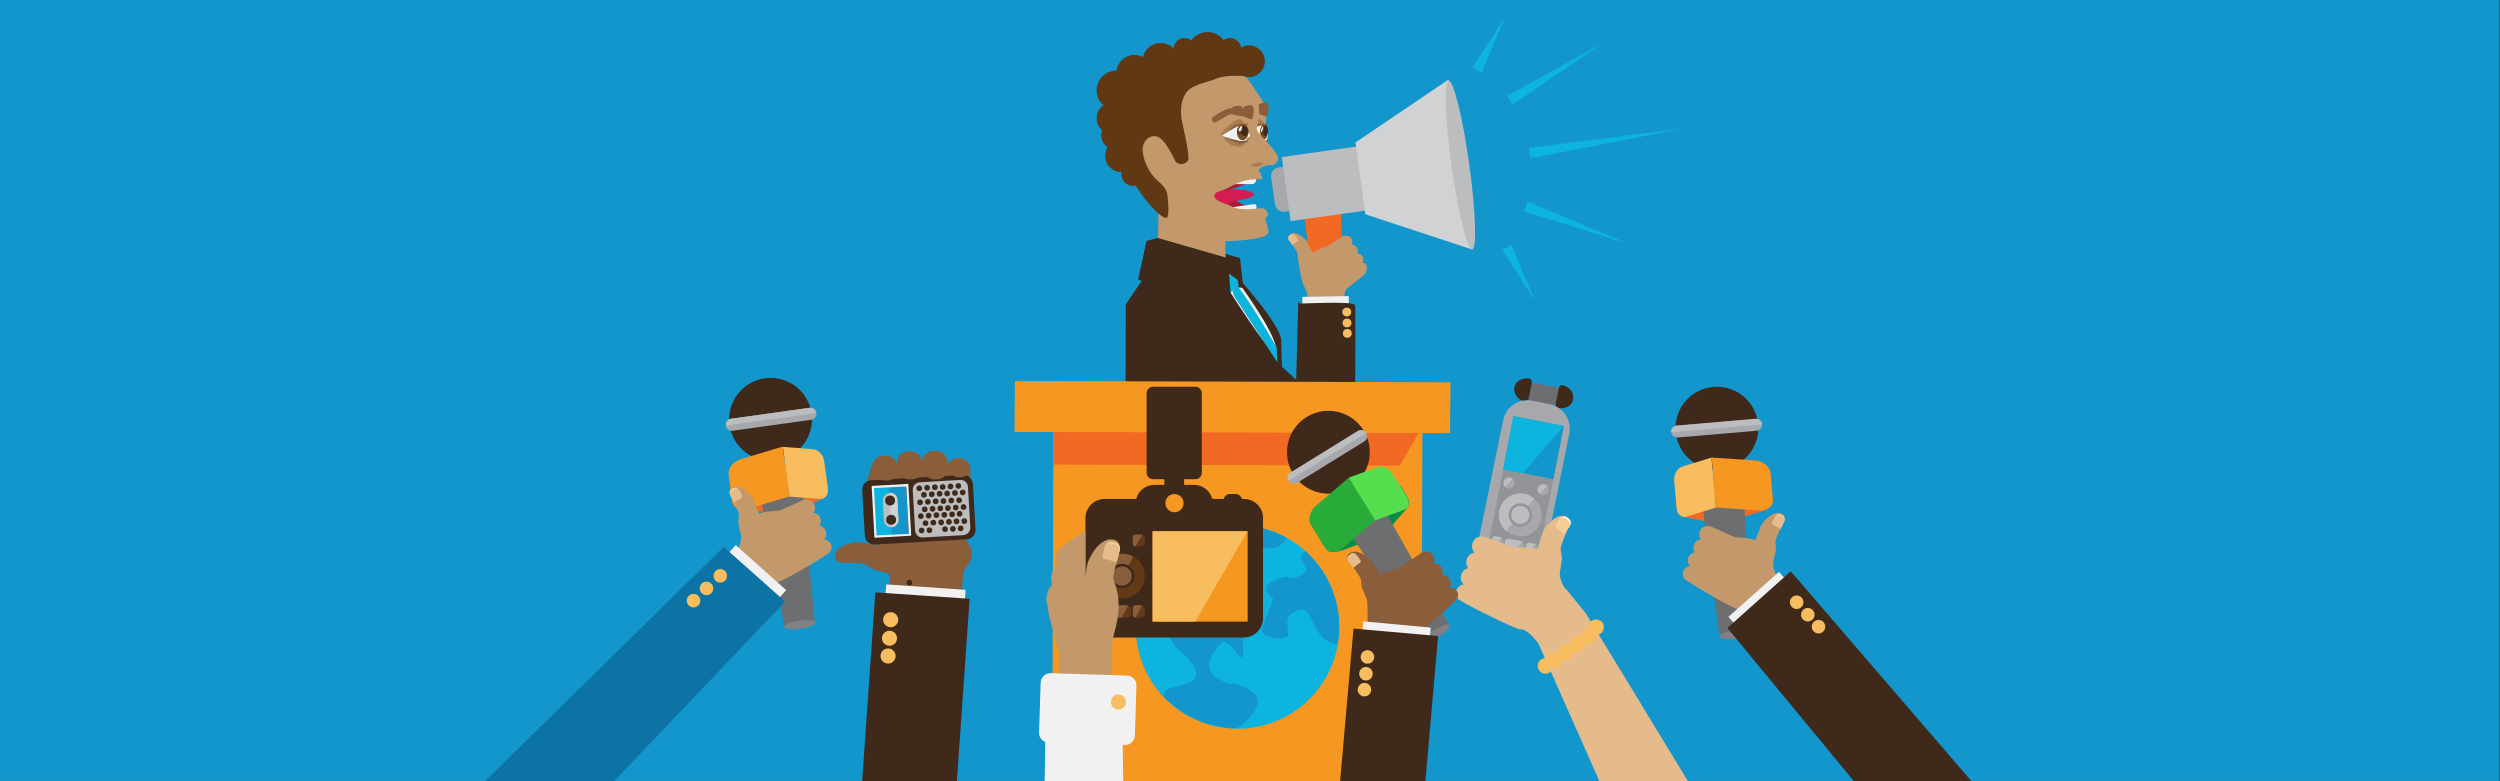 <svg id="Layer_1" xmlns="http://www.w3.org/2000/svg" viewBox="0 0 960 300"><rect x="0" y="0" width="960" height="300" fill="#333333" stroke="none"/><style>.st0{fill:#1396cc}.st1{fill:#c3996b}.st2{fill:#a41d39}.st3{fill:#3f291b;stroke:#3f291b;stroke-miterlimit:10}.st4{fill:#d41c53}.st5{fill:#f1f1f2}.st6{fill:#8a5d3b}.st7{fill:#a87c4f}.st8{fill:#754c28}.st9{fill:#623a17}.st10{fill:#3f291b}.st11{fill:#f16922}.st12{fill:#f7bd5e}.st13{fill:#f1cf95}.st14{fill:#e5bb8c}.st15{fill:#a6a8ab}.st16{fill:#0cb4de}.st17{fill:#bbbdbf}.st18{fill:#d0d2d3}.st19{fill:#603813}.st20{fill:#f69721}.st21{fill:#6d6e70}.st22{fill:#808184}.st23{fill:#929497}.st24{fill:#bbbdbf;stroke:#929497;stroke-miterlimit:10}.st25{fill:#fff}.st26{fill:#068c45}.st27{fill:#29ab3a}.st28{fill:#56de4e}.st29,.st30{fill:#8a5d3b;stroke:#3f291b;stroke-miterlimit:10}.st30{fill:#3f291b;stroke-width:1.002}.st31{fill:#0d73a5}</style><path class="st0" d="M-.2-.1h960v300H-.2V-.1z"/><path class="st1" d="M486 47.8c0 12.6-7 22.8-15.5 22.8s-15.3-10.3-15.3-22.9 7-22.8 15.5-22.8c6.3 0 11.4 10.2 14 13.6s1.3 6 1.3 9.3z"/><path class="st2" d="M465.8 75.4l9.5-3.6 8.5-3.2-18-4.9-4 9.1 4 2.6z"/><path class="st3" d="M494.3 197.6l-61.7-.2.2-80.4 7.9-11.6 33.1.1s17.8 19.5 17.7 25.5 2.8 66.6 2.8 66.6z"/><path class="st2" d="M468.1 72.8s1.9 1.3 6 4c2.7 1.7 5.8 2.8 8.9 3.4l-15 5.2-3.2-9.9 3.3-2.7z"/><path class="st4" d="M481.5 74.8c.1 1.4-7 2-9.1 3.2s-3.1 4.7-4.5 4.5c-2.8-.3-4.9-5.5-5-6.5-.1-1.4 4-2.9 9.1-3.2s9.4.6 9.5 2z"/><path class="st5" d="M468.9 106.6h5.3s15.9 21.2 15.9 27.8c0 6.6-21.2-27.8-21.2-27.8z"/><path class="st6" d="M475.6 46.5c.4-.4 3.8-3.8 5-4.2 1.4-.3 2.8-.6 4.3-.7.4-.1.8-.1 1.2 0 .3.5.4 1.1.1 1.6-.4.1-.8.2-1.2.2-.7.1-3.6-.2-4.5.3s-4.2 4.1-4.7 4c-.3-.2-.5-.6-.3-.9 0-.1.1-.2.1-.3z"/><path class="st7" d="M486.4 54.3c-.8 1.6-2.6 2.4-4.4 1.9-3.1-.7-3.7-2.8-5.5-4.1-.1-1.5 3-4.2 5.5-5.8s2.9.6 3.9 1.5.5 6.5.5 6.5z"/><path class="st5" d="M476.7 52.2s1.5-1.4 3.3-2.8c.8-.5 4.2-1.8 4.9-1.6 1 .6 1.7 1.5 2 2.6.1.9 0 1.8-.2 2.6-.4 1-.1 1.3-3.1 1.3s-6.9-2.1-6.9-2.1z"/><ellipse transform="matrix(.004 -1 1 .004 432.844 535.989)" class="st8" cx="485.6" cy="50.6" rx="2.9" ry="1.5"/><path class="st9" d="M487 50.7c-.2.8-1.1 1.3-1.9 1.1-.5-.1-.9-.6-1.1-1.1 0-1.6.7-2.9 1.5-2.9s1.5 1.3 1.5 2.9z"/><ellipse transform="matrix(.004 -1 1 .004 433.625 536.27)" class="st10" cx="486.1" cy="50.4" rx="1.9" ry=".8"/><path class="st5" d="M484.9 49.7c0 .4-.2.8-.6 1-.2-.4-.1-.8.1-1.2 0-.4.2-.8.6-1 .1.4.1.8-.1 1.2z"/><path class="st6" d="M476.7 52.1s5.1-3.3 6.8-3.8 2.4.1 3.1-.3.5-.5.5-.5-2.2.1-3.1 0-3.2 1.2-3.2 1.2l-4.1 3.4zm-.2 0c2.4.8 4.8 1.5 7.2 2 .9 0 1.8 0 2.7-.2.1 0 .7.6.2.7-.7.1-1.6.3-2 .5-.9.3-2.2-.3-3.2-.7s-4.9-2.3-4.9-2.3z"/><path class="st5" d="M473.9 66.8h6.8c.9 0 1.7.8 1.7 1.7v.5c0 .9-.8 1.7-1.7 1.7h-6.8c-.9 0-1.7-.8-1.7-1.7v-.5c0-.9.7-1.7 1.7-1.7z"/><path class="st6" d="M486 39.4c-1 0-2 .2-2.8.8-.1.3-.2.7-.2 1-.1-.6-.2-1.4-.6-1.5-.6-.2-2.9 0-3 .3-.3.3-.7.6-1.1.6-1.7-.1-6.3 3-6.8 3.4-.5.6-.4 1.5.2 2l.1.1c.7.5 5.1-3 6.3-3.2s3.1.7 4.4.7 4 1.8 4.2 1c.6-2.1.9-5.2-.7-5.2z"/><path class="st3" d="M476.9 110l-34.6-2.9 3.1-14.2 3.9-1 26.4 7.6 1.2 10.5z"/><path class="st5" d="M481.3 82.3l-9.7 1.4c-.4.1-.9-.2-1-.6v-.3l.1-1.8c.1-.6.5-1.1 1.1-1.2l9.7-1.4c.4-.1.9.2 1 .6v.3l-.1 1.8c0 .7-.5 1.1-1.1 1.2z"/><path class="st1" d="M485.1 64c.7-.3 1.4-.6 2.1-.6 1.2-.2 1.7.7 3.4-1.7s-7.1-9.7-7.9-11.7c-.5-1.4 1.1-3.4.8-8.1s-2.3-9.2-16-9.3H466l-.2-6.9s-30.7-5.3-33.8 10.1-2.2 24.5 6.9 37.7c1.8 2.6 3.8 5.1 6 7.3-.2 9.5-.8 21.3 1.4 21.4 3.4.2 24.6.1 24.6.1-.3-3.2-.5-6.5-.3-9.7 0 0 16.8-.2 16.5-3.6s-1.9-5.2-.7-5.7.1-3.4-1.8-3.4c-1.1 0-8.1 1.3-11.3-.5-1.4-.8-8-2.4-6.9-4.5s.7-.3 6.8-3.6 9.3-2.2 10.7-2.4.5-1.3.4-1.7c-.3-.9-1.1-1.8-1-2 .3-.5 1.2-.8 1.8-1.2z"/><ellipse transform="rotate(-11.246 482.751 63.303)" class="st7" cx="482.7" cy="63.2" rx="2.4" ry=".7"/><path class="st6" d="M480.2 40.4c-1 0-2 .2-2.8.8-.1.3-.2.7-.2 1-.1-.6-.2-1.4-.6-1.5-.6-.2-2.9 0-3 .3-.3.3-.7.6-1.1.6-1.7-.1-6.3 3-6.8 3.4-.5.6-.4 1.5.2 2l.1.1c.7.5 5.1-3 6.3-3.2s3.1.7 4.4.7 4 1.8 4.2 1c.6-2.1 1-5.2-.7-5.2z"/><path class="st7" d="M479.9 51.3c1.2 1.2-.4 2.2-1.2 3-1 1.2-1.2 2.6-4.4 1.9s-3.7-2.8-5.5-4.1c-.1-1.5 3-4.2 5.5-5.8s2.9.6 3.9 1.5 1.5 2.2 1.7 3.5z"/><path class="st5" d="M469.1 52.2s1.5-1.4 3.3-2.8c1.5-.7 3.1-1.2 4.7-1.4.7 0 2 1.4 2.2 2.4s.2.6.6 1c.3.5.2 1.1-.3 1.4-.2-.1-.5 0-.6.2-.4 1-.1 1.3-3.1 1.3s-6.8-2.1-6.8-2.1z"/><ellipse transform="rotate(-89.8 477.213 50.84)" class="st8" cx="477.2" cy="50.8" rx="3" ry="2.2"/><path class="st9" d="M479.4 50.6c0 1.6-2.2 1-2.2 1s-2.2.5-2.2-1 1-2.8 2.2-2.8 2.2 1.3 2.2 2.8z"/><ellipse transform="rotate(-89.8 478.005 50.338)" class="st10" cx="478" cy="50.3" rx="1.9" ry="1.2"/><path class="st5" d="M476.8 49.6c-.1.5-.4.8-.9.9-.3-.4-.3-.9 0-1.2.1-.5.4-.8.9-.9.2.3.2.8 0 1.2z"/><path class="st6" d="M469.1 52.1s5.1-3.3 6.8-3.8 2.4.1 3.1-.3.5-.5.5-.5-2.2.1-3.1 0-3.2 1.2-3.2 1.2l-4.1 3.4zm-.2 0c2.4.8 4.8 1.5 7.2 2 .9 0 1.8 0 2.7-.2.1 0 .7.6.2.7-.7.1-1.6.3-2 .5-.9.3-2.2-.3-3.2-.7s-4.9-2.3-4.9-2.3z"/><path class="st7" d="M500.5 94.8c1.3-3.7 4.9-2.5 8.2-2.4l7-1.8c1.3-.3 2.5.4 2.9 1.7.2.8 0 1.7-.7 2.3.5.1-7.1 2.7-12.4 2.9-3.9.2-6.1-1.8-5-2.7z"/><path class="st11" d="M513.4 109.9l-6 .8c-1.7.1-3.1-1.1-3.2-2.8l-3.4-24.6c-.3-1.6.7-3.2 2.3-3.5l6-.8c1.5-.2 5.8 2.4 5.8 2.4l.9 25c.2 1.5-.8 3.1-2.4 3.5z"/><path class="st1" d="M523.1 101c.7-1.1.5-2.5-.6-3.3-.4-.3-.8-.4-1.3-.4.5-1.2 0-2.6-1.2-3.1-.3-.1-.7-.2-1-.2.6-1.1.2-2.6-.9-3.2-.7-.4-1.7-.4-2.4 0l-6.1 3.8c-2 .5-3.8 1.4-5.6 2.5-.8-1.4-1.5-2.8-2.1-4.3-.9-1.4-4.2-4.3-6.4-2.9s1 3.7 2.6 7c.4.8.1 2.1.4 3.1.4 1.3.9 7.6 2.5 10.4 2.4 4.2.5 9.5.5 9.5h16s-2.8-7.1 0-9.3c2.2-1.7 4.5-3.6 6-4.8 1-.7 1.5-2 1.3-3.2-.1-1.6-.8-1.7-1.7-1.6z"/><path class="st5" d="M517.9 113.7l.4 27.5-17.8.3-.4-27.5 17.8-.3z"/><path class="st3" d="M499 117.1l-.8 29.8-32-29s-8.1-8.2-17 .9-1.4 16.6-1.4 16.6c8.3 10.3 17.2 20.2 26.6 29.5 12.1 11.9 38.2 17.2 41.3 9.3 1.9-4.6 3.2-9.5 3.7-14.4.7-8.8.6-32.6.5-42.3-.2-1.4-20.9-.4-20.9-.4z"/><ellipse transform="matrix(1 -.015 .015 1 -1.803 7.777)" class="st12" cx="517.2" cy="124" rx="1.7" ry="1.7"/><ellipse transform="matrix(1 -.015 .015 1 -1.74 7.775)" class="st12" cx="517.1" cy="119.8" rx="1.7" ry="1.7"/><ellipse transform="matrix(1 -.015 .015 1 -1.863 7.778)" class="st12" cx="517.3" cy="128" rx="1.7" ry="1.7"/><path class="st13" d="M498.4 92.3c-.3-.7-.8-1.4-1.3-2-.4-.3-.7-.7-1.9.2-.6.5-.7 1.3-.2 1.8 0 .1.1.1.2.2l1 1.5 2.2-1.7z"/><path class="st14" d="M498.5 92.5c-.2-.8-.6-1.5-1.2-2-.4-.2-.7-.7-1.9.2-.6.4-.7 1.2-.3 1.7l.2.2 1 1.5c.3-.3.7-.6 1-.9.5-.2.9-.4 1.2-.7z"/><path class="st15" d="M490.8 64.3l12.3-1.7c1.7-.2 3.3 1 3.6 2.7l1.5 10.7c.2 1.7-1 3.3-2.7 3.6l-12.3 1.7c-1.7.2-3.3-1-3.6-2.7l-1.5-10.7c-.2-1.7 1-3.3 2.7-3.6z"/><path class="st16" d="M475.7 109.8l-5 3.9-2.2-8.6 2.2-.9 4.6 3.3c-.1 0 .4 2.4.4 2.3z"/><path class="st16" d="M473 108.2c-.6.3-.1 2.5.8 5.4 3.8 5.9 16.7 25.5 16.7 25.5l-.3-5.7s-2.7-4.8-6-10.2c-4.5-7.2-10-15.7-11.2-15z"/><path class="st3" d="M472.2 114.6l-34.6-7.5 3.1-14.2 3.9-1 26.4 7.6 1.2 15.1z"/><path class="st17" d="M492.2 60.3l44.1-6.2 3.4 24.6-44.1 6.2-3.4-24.6z"/><path class="st18" d="M565.3 95.8l-41-13.5-3.8-27.6 35.8-24.2 9 65.3z"/><ellipse transform="rotate(-7.946 560.891 63.431)" class="st17" cx="560.8" cy="63.4" rx="3.4" ry="32.7"/><path class="st19" d="M479.6 17.4c-1.1 0-2.1.3-3 .8-.4-2.1-2.2-3.6-4.3-3.6-.9 0-1.8.3-2.5.8-1.4-2-3.7-3.1-6.1-3.1-2.5 0-4.8 1.2-6.2 3.2-.8-.6-1.7-.9-2.6-.9-2.2 0-4.1 1.7-4.3 3.9-1.3-1.3-3.1-2-4.9-2-3.2 0-6.1 2.2-6.8 5.4-1-.5-2.2-.8-3.3-.8-3.5 0-6.4 2.6-6.8 6h-.1c-4.2 0-7.6 3.4-7.6 7.6 0 2.2.9 4.3 2.6 5.7-2.8 1.9-3.4 5.7-1.5 8.5.3.4.6.8 1 1.1-.2.6-.3 1.3-.3 1.9 0 1.9.9 3.6 2.4 4.7-.6 1-.9 2.1-.9 3.3 0 3.4 2.8 6.2 6.2 6.2h.1c-.1.3-.1.5-.1.8 0 2.5 2 4.5 4.5 4.5.4 0 .7-.1 1-.1 5.2 8.2 10.1 12.3 11.6 12.4s.9-6.1.6-8.7-2.2-4.2-3.3-5.2c-3.4-2.9-5.6-7-6.2-11.4-.4-2.5 1.1-6.3 4.8-6.1s7 8.5 7.9 9.8 3.8 1.2 4.7-.5-2.2-14.1-2.5-16c-.1-1.1-1-6.8 2.3-10.6 2.4-2.7 8.5-3.6 11.1-4.8s7.6-1.2 10.3-1c.7.3 1.4.4 2.2.4 3.4 0 6.1-2.7 6.1-6.1 0-3.4-2.8-6.1-6.1-6.1z"/><path class="st16" d="M578.7 36.8l37-20.4-34.9 23.8-2.1-3.4zm7.8 40.6l39 16.3-40.3-12.5 1.3-3.8zm.6-20.6l59.4-7.5-58.8 11.5-.6-4zm-21.6-30.9L578.2 6 569 27.8l-3.5-1.9zM580.4 94l9.2 21.8-12.8-19.9 3.6-1.9z"/><path class="st20" d="M557 146.8l-167.3-.5-.1 19.6h14.9l-.5 148.4 141.7.4.5-148.4h10.6l.2-19.5z"/><path class="st11" d="M404.5 165.9l140.3.4-7.3 12.5-133-.4v-12.5z"/><ellipse transform="rotate(-89.82 475.23 240.717)" class="st16" cx="475.2" cy="240.7" rx="39.1" ry="39.1"/><path class="st0" d="M501.2 211.6c-.2.2-.5.4-.7.6-3.1 3.5 4 5.7 0 8.2s-5.3 1.2-5.3 1.2-2.8-.7-7.3 2.1 1.1 6.3 1.1 6.3l-4.2 10.7s-1.7 4.2 6.3 4.4-.5-6.1 5.5-9.9 6 2.4 9.8 7.8c1.7 2.5 4.3 4.1 7.2 4.4 2.4-13.2-2.3-26.8-12.4-35.8zm-25.9-10c-3.6 0-7.2.5-10.7 1.5 0 2.4 1.2 5.4 7.5 5.3 10.4-.2 12.1 2.6 16.9 2.1 2.1-.3 3.9-2 5.2-3.9-5.8-3.2-12.3-4.9-18.9-5zm4.7 63.5c-8.9-5-4.2 0-12.3-4.5s1-13.4 1-13.4 1.4-3.3 6.4 3.8.4-16 .4-16 6-4 3.1-8.6-4.9-7.2-8.5-6-5.8-6.4-8.1-8.5-4.9.2-7.8-3.6c-.1-.1-.2-.3-.3-.4-3.9 2.5-7.3 5.7-10.1 9.4-.7 1-1.4 2.1-2.1 3.1-.5.8-.9 1.5-1.3 2.3-3.4 7.7-.9 19 3.3 17.8 4.7-1.3 5.9 7 8.7 8.9s9.2 8.3 6.1 11.5-12 1.9-11.6 6.6c7.3 7.7 17.5 12.1 28.1 12.1 0 .2 13.8-9.5 5-14.5z"/><ellipse transform="rotate(-4.95 659.357 164.432) scale(1)" class="st10" cx="659.3" cy="164.4" rx="15.9" ry="15.9"/><path class="st11" d="M676.7 196.3c-3.1 1.2-17.2 4.8-17.2 4.8s-11.2-2.2-12.7-2.6c-1.5-.4-2.6-1.6-2.9-3.1l-.4-4.8c-.3-2.9 1.9-5.5 4.8-5.7l26.3-2.3c2.9-.3 5.5 1.9 5.7 4.8l.3 4.1c.3 2.5-.8 3.6-3.9 4.8z"/><path class="st21" d="M672.1 243.3l-11.8 1-6.8-52.2 16.2-1.4 2.4 52.6z"/><path class="st15" d="M643.9 163.4l30.3-2.6c1.3-.1 2.4.8 2.5 2.1.1 1.3-.8 2.4-2.1 2.5l-30.3 2.6c-1.3.1-2.4-.8-2.5-2.1-.2-1.2.8-2.3 2.1-2.5z"/><path class="st20" d="M675.6 196l-16.6-1.1-1.7-19.2 16.6 1.1c3.1.2 5.7 2.4 6 4.8l.9 10.3c.2 2.5-2.2 4.3-5.2 4.1z"/><path class="st12" d="M658.9 194.9l-11.3 3.5c-1.9.6-3.6-.9-3.8-3.4l-.9-10.3c-.2-2.4 1.1-4.9 3-5.5l11.3-3.5 1.7 19.2z"/><path class="st17" d="M641.7 166c-.1-1.3.8-2.4 2.1-2.5l30.3-2.6c1.3-.1 2.4.8 2.5 2.1l-34.9 3z"/><ellipse transform="rotate(-4.95 666.19 243.8) scale(1)" class="st22" cx="666.2" cy="243.8" rx="6" ry="1.6"/><path class="st1" d="M670.1 216.6c-.1-1.7 1.9-4.8 3.3-7.9 1-2.1 1.9-4.2 2.6-6.4.9-2 4.9-6.6 8.1-5.1s-.7 5.2-2.2 10c-.4 1.2.2 2.9 0 4.2-.5 2.4-1 4.8-1.7 7.1-.9 2.1-9.8 1.6-10.1-1.9z"/><path class="st1" d="M680.9 216.6c-.3-3.8-1.4-2.2-4.4-5.4-.9-5.2-6.1-4.4-10.5-5l-9-4c-1.6-.7-3.5 0-4.2 1.7-.5 1.1-.3 2.3.4 3.2-1.8.2-3.1 1.7-2.9 3.5 0 .5.2 1 .5 1.5-1.7.3-2.9 1.9-2.6 3.7.1.6.4 1.2.8 1.7-1.2 0-2.3.8-2.7 2-.2.9-.1 1.8.4 2.6.5 1 18.8 11.7 20.1 11.6 2.4-.2 5.6 5.1 5.6 5.1l10.6-17c0-.1-1.8-1.3-2.1-5.2z"/><path class="st5" d="M683.1 219.6l28.1 31.5-19.4 17.3-28.1-31.5 19.4-17.3z"/><path class="st3" d="M774.1 374.5L664 241.2l23.6-21.1 119.1 138.3-32.6 16.1z"/><ellipse transform="rotate(-41.712 694.138 236.07)" class="st12" cx="694.2" cy="236.1" rx="2.6" ry="2.6"/><ellipse transform="rotate(-41.712 689.853 231.256)" class="st12" cx="689.9" cy="231.3" rx="2.6" ry="2.6"/><ellipse transform="rotate(-41.712 698.24 240.665)" class="st12" cx="698.3" cy="240.7" rx="2.6" ry="2.6"/><path class="st13" d="M680.6 201c.3-1.1.8-2.1 1.3-3 .5-.4.9-1.1 2.6-.1.8.5 1.1 1.6.6 2.4-.1.1-.1.2-.2.2l-1.1 2.2-3.2-1.7z"/><path class="st14" d="M680.5 201.3c.1-1.1.6-2 1.3-2.9.5-.4.8-1 2.5 0 .8.4 1.1 1.5.7 2.3-.1.1-.1.2-.2.3l-1.1 2.2c-.5-.4-1-.7-1.6-1-.6-.2-1.1-.5-1.6-.9z"/><path class="st21" d="M599.7 149.1l-12.4-2.4-1.3 6.4 2.3.4-.9 4.6 8.1 1.6.9-4.6 2 .4 1.3-6.4z"/><path class="st10" d="M585.7 154.2c-2.8-.5-4.6-2.9-4.2-5.4s3.1-3.9 5.9-3.4c1.4.3.7 2.4.2 4.6s-.4 4.5-1.9 4.2zm14.2-6.3c2.8.5 4.6 2.9 4.2 5.4s-3.1 3.9-5.9 3.4c-1.4-.3-.7-2.4-.2-4.6s.5-4.5 1.9-4.2z"/><path class="st15" d="M588.5 153.9l6.6 1.3c5.2 1.1 8.6 6.2 7.5 11.4l-10 49.4c-1.1 5.2-6.2 8.6-11.4 7.5l-6.6-1.3c-5.2-1.1-8.6-6.2-7.5-11.4l10.1-49.4c1-5.2 6.1-8.6 11.3-7.5z"/><path class="st0" d="M581.2 159.8l19.3 3.8-4 20.5-19.3-3.8 4-20.5z"/><path class="st23" d="M577.2 180.3l19.3 3.8-6.1 31-19.3-3.8 6.1-31z"/><ellipse transform="rotate(-78.93 583.78 197.753)" class="st15" cx="583.8" cy="197.8" rx="8.2" ry="8.2"/><ellipse transform="rotate(-78.93 579.468 185.512)" class="st15" cx="579.5" cy="185.5" rx="2.1" ry="2.1"/><ellipse transform="rotate(-78.93 592.563 188.068)" class="st15" cx="592.6" cy="188.1" rx="2.1" ry="2.1"/><path class="st15" d="M574.9 206l1 .2c.9.2 1.6 1.1 1.4 2.1l-.2 1c-.2.9-1.1 1.6-2.1 1.4l-1-.2c-.9-.2-1.6-1.1-1.4-2.1l.2-1c.3-.9 1.2-1.6 2.1-1.4zM579.9 207l4 .8c.9.2 1.6 1.1 1.4 2.1l-.2 1c-.2.9-1.1 1.6-2.1 1.4l-4-.8c-.9-.2-1.6-1.1-1.4-2.1l.2-1c.3-1 1.2-1.6 2.1-1.4zM588 208.6l1 .2c.9.2 1.6 1.1 1.4 2.1l-.2 1c-.2.9-1.1 1.6-2.1 1.4l-1-.2c-.9-.2-1.6-1.1-1.4-2.1l.2-1c.3-1 1.2-1.6 2.1-1.4z"/><path class="st17" d="M591 186.7c.8-.9 2.1-1 3-.2l-2.8 3.2c-.9-.8-1-2.1-.2-3zm-13.1-2.6c.8-.9 2.1-1 3-.2l-2.8 3.2c-.9-.7-1-2.1-.2-3zm-.3 8.2c3-3.4 8.1-3.8 11.5-.8l-10.8 12.4c-3.3-2.9-3.7-8.1-.7-11.6z"/><ellipse transform="rotate(-78.93 583.767 197.753)" class="st24" cx="583.8" cy="197.8" rx="4" ry="4"/><path class="st17" d="M573.3 210.4c-.5-.1-.8-.6-.8-1.1l.5-2.6c.1-.5.6-.8 1.1-.8l2.6.5-3.4 4zm8 1.5l-3-.6c-.5-.1-.8-.6-.8-1.1l.5-2.6c.1-.5.6-.8 1.1-.8l5.6 1.1-3.4 4zm5.1 1c-.5-.1-.8-.6-.8-1.1l.5-2.6c.1-.5.6-.8 1.1-.8l2.6.5-3.4 4z"/><path class="st16" d="M600.5 163.6l-19.3-3.8-4 20.5 7.5 1.5 15.8-18.2z"/><path class="st14" d="M586.5 221.9c-.3-1.9 1.8-5.7 3.2-9.4 1-2.5 1.8-5 2.5-7.6.9-2.4 5.2-8 9-6.6s-.3 6-1.8 11.7c-.4 1.4.5 3.4.3 4.9-.3 2.8-.8 5.6-1.4 8.4-.8 2.4-11.2 2.6-11.8-1.4z"/><path class="st25" d="M597.4 201.9s1.5-2.7 2.2-3.1 1.2-1 2.9.5-.1 3.1-.1 3.1l-1.8 2.3-3.2-2.8z"/><path class="st12" d="M595 258.3c-1.4.8-3.3.4-4.1-1.1-.8-1.4-.4-3.3 1.1-4.1 1.4-.8 3.3-.4 4.1 1 .8 1.5.3 3.3-1.1 4.2z"/><path class="st13" d="M597.2 202.2c.4-1.2 1.1-2.2 2.1-3 .6-.4 1.2-1 2.9.6.8.7 1 2 .3 2.8l-.3.3-1.7 2.2c-.5-.6-1-1.1-1.6-1.6-.8-.6-1.7-1-1.7-1.3z"/><path class="st14" d="M609 235.6l-7.2-8.9s-2.1-1.3-2.8-5.7-1.8-2.4-5.5-5.9c-1.5-6-7.4-4.6-12.5-5l-10.7-3.9c-1.9-.7-4.1.3-4.8 2.2-.5 1.3-.2 2.8.7 3.8-2 .3-3.4 2.2-3.1 4.3.1.6.3 1.2.7 1.6-2 .5-3.2 2.5-2.8 4.5.2.7.5 1.3 1.1 1.8-1.4.2-2.6 1.2-3 2.6-.2 1 0 2.1.7 2.9.7 1.1 22.6 12 24.1 11.8 2.7-.4 6.9 5.5 6.9 5.5L637.2 352l32.9-16L609 235.6z"/><path class="st12" d="M607.3 249.9c-1.4.8-3.3.4-4.1-1.1-.8-1.4-.4-3.3 1.1-4.1 1.4-.8 3.3-.4 4.1 1 .8 1.5.4 3.4-1.1 4.2zm7.1-6.4c-1.4.8-3.3.4-4.1-1.1-.8-1.4-.4-3.3 1.1-4.1 1.4-.8 3.3-.4 4.1 1 .8 1.5.3 3.3-1.1 4.2z"/><path class="st12" d="M612.3 246.2c-1 1.4-2.8 1.7-4.2.7s-1.7-2.8-.7-4.2c1-1.3 2.8-1.7 4.2-.7 1.3 1 1.7 2.8.7 4.2zm-9.4 6.9c-1.4.8-3.3.4-4.1-1.1-.8-1.4-.4-3.3 1.1-4.1 1.4-.8 3.3-.4 4.1 1 .8 1.5.3 3.3-1.1 4.2z"/><path class="st12" d="M598.3 256.1c-1.4.8-3.3.4-4.1-1.1-.8-1.4-.4-3.3 1.1-4.1 1.4-.8 3.3-.4 4.1 1.1.8 1.4.4 3.3-1.1 4.1z"/><g><ellipse transform="rotate(-31.802 510.027 173.666)" class="st10" cx="510.1" cy="173.7" rx="15.9" ry="15.9"/><path class="st26" d="M514.8 211.5c3.2-.9 16.7-6.4 16.7-6.4s7.6-8.5 8.6-9.7c1-1.2 1.2-2.8.5-4.2l-2.5-4.1c-1.5-2.5-4.8-3.2-7.3-1.7l-22.5 13.9c-2.5 1.5-3.2 4.8-1.7 7.3l2.1 3.5c1.3 2.1 2.8 2.3 6.1 1.4z"/><path class="st21" d="M546.5 246.4l10.1-6.2-25.8-45.9-13.8 8.6 29.5 43.5z"/><path class="st15" d="M523.9 169.5l-25.9 16c-1.1.7-2.6.3-3.2-.8-.7-1.1-.3-2.5.8-3.2l25.9-16c1.1-.7 2.6-.3 3.2.8.6 1.1.3 2.5-.8 3.2z"/><path class="st27" d="M515.4 210.6l12.7-10.8-10.1-16.4-12.7 10.8c-2.3 2-3.2 5.3-1.9 7.4l5.5 8.8c1.2 2.1 4.2 2.2 6.5.2z"/><path class="st28" d="M528.1 199.8l11.1-4c1.8-.6 2.3-2.9 1-5l-5.5-8.8c-1.3-2.1-3.8-3.2-5.7-2.6l-11.1 4 10.2 16.4z"/><path class="st17" d="M524.6 166.3c-.7-1.1-2.1-1.4-3.2-.8l-25.9 16c-1.1.7-1.4 2.1-.8 3.2l29.9-18.4z"/><ellipse transform="rotate(-31.761 551.494 243.25)" class="st22" cx="551.5" cy="243.3" rx="6" ry="1.6"/><path class="st6" d="M525 230.9c-.4-3.8 1-2.4 3.3-6.1 0-5.3 5.2-5.4 9.4-6.9l8.1-5.6c1.5-1 3.5-.6 4.5.9.6 1 .7 2.2.2 3.2 1.8-.2 3.3 1.1 3.5 2.9.1.5 0 1-.2 1.5 1.8 0 3.2 1.4 3.3 3.1 0 .6-.2 1.2-.5 1.8 1.2-.2 2.4.4 3 1.5.4.8.4 1.8 0 2.6-.3 1.1-16.4 14.9-17.6 15-2.4.3-4.6 6.1-4.6 6.1l-12.4-1.5c0 .1.4-14.7 0-18.5z"/><path class="st5" d="M549.4 241l-3.7 42-25.9-2.3 3.7-42.1 25.9 2.4z"/><path class="st3" d="M551.7 244.7l-10.6 120.8-31.5-2.8 10.6-120.8 31.5 2.8z"/><ellipse transform="rotate(-85 524.525 258.689)" class="st12" cx="524.5" cy="258.7" rx="2.6" ry="2.6"/><ellipse transform="rotate(-85 525.088 252.282)" class="st12" cx="525.1" cy="252.3" rx="2.6" ry="2.6"/><ellipse transform="rotate(-85 523.984 264.842)" class="st12" cx="524" cy="264.8" rx="2.6" ry="2.6"/><path class="st6" d="M535.6 228.9c-.2-1.7-2.7-4.4-4.7-7.1-1.3-1.9-2.6-3.8-3.7-5.8-1.2-1.8-6-5.6-8.9-3.6s1.6 5 4 9.4c.6 1.1.3 2.9.8 4.1.9 2.3 1.9 4.5 3 6.7 1.2 1.9 9.9-.2 9.5-3.7z"/><path class="st13" d="M522.4 215.5c-.5-1-1.1-1.9-1.8-2.7-.5-.3-1-.9-2.5.4-.8.6-.8 1.8-.2 2.5l.2.2 1.5 2 2.8-2.4z"/><path class="st14" d="M522.6 215.8c-.3-1-1-1.9-1.8-2.6-.5-.3-1-.9-2.5.4-.7.6-.8 1.7-.2 2.4l.2.2 1.5 1.9c.4-.5.9-.9 1.4-1.3.5-.2 1-.6 1.4-1z"/></g><g><path class="st10" d="M477.7 191.6h-.8c-.3-1.1-1.3-1.9-2.4-1.9h-2.2c-1.1 0-2.1.8-2.4 1.9h-4.4c-.8-3.2-3.7-5.4-7-5.4h-3.8V184h4.3c1.4 0 2.5-1.1 2.5-2.5V151c0-1.4-1.1-2.5-2.5-2.5h-16.2c-1.4 0-2.5 1.1-2.5 2.5v30.5c0 1.4 1.1 2.5 2.5 2.5h4.3v2.2h-3.8c-3.3 0-6.2 2.2-7 5.4h-12.1c-4.1 0-7.4 3.3-7.4 7.4v38.4c0 4.1 3.3 7.4 7.4 7.4h53.4c4.1 0 7.4-3.3 7.4-7.4V199c.1-4.1-3.3-7.4-7.3-7.4z"/><circle class="st20" cx="451" cy="193.2" r="3.5"/><path class="st20" d="M442.6 204h36.5v34.7h-36.5V204z"/><path class="st12" d="M479 204h-36.4v34.7H459l20-34.7z"/><circle class="st9" cx="431" cy="221.2" r="8.6"/><path class="st6" d="M423.5 216.9c2.4-4.1 7.6-5.5 11.7-3.1l-8.6 14.9c-4.1-2.5-5.5-7.7-3.1-11.8z"/><circle class="st29" cx="430.9" cy="221.2" r="4.2"/><path class="st9" d="M423.1 232.5h1.1c1 0 1.8.8 1.8 1.8v1.1c0 1-.8 1.8-1.8 1.8h-1.1c-1 0-1.8-.8-1.8-1.8v-1.1c.1-1 .9-1.8 1.8-1.8zM428.3 232.5h4.3c1 0 1.8.8 1.8 1.8v1.1c0 1-.8 1.8-1.8 1.8h-4.3c-1 0-1.8-.8-1.8-1.8v-1.1c.1-1 .9-1.8 1.8-1.8zM436.8 232.5h1.1c1 0 1.8.8 1.8 1.8v1.1c0 1-.8 1.8-1.8 1.8h-1.1c-1 0-1.8-.8-1.8-1.8v-1.1c0-1 .8-1.8 1.8-1.8z"/><path class="st6" d="M422.4 237.1c-.6 0-1-.4-1-1v-2.7c0-.6.4-1 1-1h2.6l-2.6 4.7zm8.3 0h-3.2c-.6 0-1-.4-1-1v-2.7c0-.6.4-1 1-1h5.8l-2.6 4.7zm5.3 0c-.6 0-1-.4-1-1v-2.7c0-.6.4-1 1-1h2.7l-2.7 4.7z"/><path class="st9" d="M436.8 205.2h1.1c1 0 1.8.8 1.8 1.8v1.1c0 1-.8 1.8-1.8 1.8h-1.1c-1 0-1.8-.8-1.8-1.8V207c0-1 .8-1.8 1.8-1.8z"/><path class="st6" d="M436 209.9c-.6 0-1-.4-1-1v-2.6c0-.6.4-1 1-1h2.7l-2.7 4.6z"/><path class="st1" d="M426.8 251.5c.4-2.2.1-5 1.1-8.6 4.4-15.1-1.4-20.2-1.5-25.3 0-2.8-9.6 5.1-9.6 5.1v-18.9s-10.4 6-11 8.5c-.4 1.4-.4 2.9.2 4.3-1.1 1-1.8 2.3-2.1 3.8-.4 1.3-.3 2.7.1 4.1-1 1-1.6 2.3-1.9 3.6-.5 1.5-.4 3.1.3 4.5-.7.4 2.9 13.2 4.4 18.5l-3.6 83.2 25.7.4-2.1-83.2z"/><path class="st1" d="M413.3 239.6c-.7-2.4 1.2-7.5 2.3-12.4.8-3.3 1.4-6.6 1.8-10 .6-3.2 5-11 10.1-10s.7 7.7-.1 15.1c-.2 1.9 1.2 4.1 1.3 6.1.1 3.6 0 7.2-.2 10.8-.7 3.2-13.7 5.4-15.2.4z"/><path class="st13" d="M423.6 213.9s.4-4 1-4.7.9-1.8 3.7-.9 1.5 3.7 1.5 3.7l-.9 3.6-5.3-1.7z"/><path class="st14" d="M423.5 214.4c-.3-.7.4-3.8.9-4.5s.9-1.8 3.7-.8 1.5 3.6 1.5 3.6l-.9 3.4c-.8-.4-1.7-.7-2.6-1-1.2-.4-2.4-.4-2.6-.7z"/><path class="st5" d="M401.7 265.4l29.1.9 1.1 69.8-31.3-1 1.1-69.7z"/><path class="st5" d="M403.5 258.5l29.2.9c2.1.1 3.8 1.8 3.7 3.9l-.6 19.1c-.1 2.1-1.8 3.8-3.9 3.7l-29.2-.9c-2.1-.1-3.8-1.8-3.7-3.9l.6-19.1c.1-2.1 1.8-3.8 3.9-3.7z"/><ellipse transform="matrix(.073 -.997 .997 .073 129.648 678.133)" class="st12" cx="429.5" cy="269.3" rx="2.9" ry="2.9"/></g><g><path class="st6" d="M341.7 226.4c.4-2.4.1-4.8-.8-7-5-2.7-6.5-8 1.2-11.5 3.6-1.6 18.4-5.1 25.4-4.3 2 .2 3.4 3.4 3.6 3.9 1.2 2.1 4.3 5.1-.4 10.8-1.6 2.1-1.2 12.2-1.2 12.2l-27.8-4.1z"/><path class="st5" d="M370.8 226.5l-3.3 46.9-30.5-2.1 3.3-46.9 30.5 2.1z"/><path class="st30" d="M371.8 230.4l-7.9 113.2-35.2-2.5 7.9-113.1 35.2 2.4z"/><ellipse transform="matrix(.073 -.997 .997 .073 72.47 567.687)" class="st12" cx="341.5" cy="244.9" rx="2.9" ry="2.9"/><ellipse transform="matrix(.073 -.997 .997 .073 80.068 561.584)" class="st12" cx="342" cy="237.7" rx="2.9" ry="2.9"/><ellipse transform="matrix(.073 -.997 .997 .073 65.194 573.515)" class="st12" cx="341" cy="251.7" rx="2.9" ry="2.9"/><path class="st6" d="M347.1 210c-1.6-1-5.7-.8-9.5-.9-2.5-.1-5.1-.4-7.6-.9-2.4-.2-9 1.3-9.4 5.2s5.4 2.1 10.9 3.1c1.4.3 2.7 1.8 4.1 2.2 2.6.8 5.2 1.6 7.9 2.1 2.5.2 6.9-8.7 3.6-10.8z"/><path class="st6" d="M326.2 213.1c-1.2-.2-2.4-.3-3.6-.3-.7.1-1.5.1-1.4 1.7s2.4 1.4 2.4 1.4l2.8.1-.2-2.9z"/><path class="st6" d="M326.5 213.2c-1.1-.3-2.3-.4-3.5-.3-.6.2-1.5.2-1.3 1.7s2.3 1.4 2.3 1.4l2.7.1c-.1-.5-.2-1-.2-1.5 0-.6.3-1.2 0-1.4zm41.6-37.3h-.2c-1.8 0-3.5 1.2-4.1 2.9v-1.2c0-2.4-2-4.4-4.4-4.4h-.9c-2.4 0-4.4 2-4.4 4.4v.2c0-2.4-2-4.4-4.4-4.4h-.9c-2.4 0-4.4 2-4.4 4.4v.4c-.6-1.9-2.3-3.2-4.2-3.2h-.9c-2.4 0-4.4 2-4.4 4.4v13.3c0 2.4 2 4.4 4.4 4.4h.9c2.1 0 3.9-1.5 4.3-3.5.4 2 2.2 3.5 4.3 3.5h.9c2.4 0 4.4-2 4.4-4.4 0 2.4 2 4.4 4.4 4.4h.9c2.2 0 4-1.6 4.4-3.8.6 1.8 2.3 3 4.2 3h.2c2.4 0 4.4-2 4.4-4.4v-11.7c-.1-2.4-2.1-4.3-4.5-4.3z"/><path class="st6" d="M339.6 211.4s-7.8-8.7-8.1-13.3 2.4-21.8 5-21.1 8.8 26.3 7.6 28.1-4.5 6.3-4.5 6.3z"/><path class="st10" d="M371.2 207.1l-35.3 2c-2 .1-3.7-1.4-3.8-3.4l-1-17.5c-.1-2 1.4-3.7 3.4-3.8l35.3-2c2-.1 3.7 1.4 3.8 3.4l1 17.5c.1 2-1.4 3.7-3.4 3.8z"/><path class="st17" d="M369.9 205.5l-15.5.9c-1.6.1-2.9-1.1-3-2.7l-.9-15.5c-.1-1.6 1.1-2.9 2.7-3l15.5-.9c1.6-.1 2.9 1.1 3 2.7l.9 15.5c.1 1.5-1.1 2.9-2.7 3z"/><path class="st16" d="M342.8 205.7l-6.6.4-1.1-19.1 6.6-.4 1.1 19.1z"/><path class="st0" d="M349 205.4l-6.6.4-1.1-19.1 6.6-.4 1.1 19.1z"/><path class="st5" d="M335.8 206.5l-1.1-19.9 14.1-.8 1.1 19.9-14.1.8zm-.2-19.1l1 18.2 12.4-.6-1-18.2-12.4.6z"/><path class="st17" d="M342.4 202.5c-1.6.1-2.9-1.1-3-2.6l-.4-7.6c-.1-1.5 1.1-2.9 2.6-3 1.5-.1 2.9 1.1 3 2.6l.4 7.6c.1 1.6-1.1 2.9-2.6 3z"/><path class="st18" d="M341.6 189.2c1.6-.1 2.9 1.1 3 2.6l.4 7.6c.1 1.6-1.1 2.9-2.6 3l-.8-13.2z"/><ellipse transform="rotate(-3.18 342.217 199.599) scale(1)" class="st10" cx="342.2" cy="199.6" rx="1.9" ry="1.9"/><ellipse transform="rotate(-3.18 341.807 192.212) scale(1)" class="st10" cx="341.8" cy="192.2" rx="1.9" ry="1.9"/><ellipse transform="rotate(-3.18 370.312 200.09) scale(1)" class="st10" cx="370.3" cy="200.1" rx="1.1" ry="1.1"/><ellipse transform="rotate(-3.18 367.336 200.255) scale(1)" class="st10" cx="367.3" cy="200.2" rx="1.1" ry="1.1"/><ellipse transform="rotate(-3.18 364.37 200.42) scale(1)" class="st10" cx="364.4" cy="200.4" rx="1.1" ry="1.1"/><ellipse transform="rotate(-3.18 368.562 197.341) scale(1)" class="st10" cx="368.5" cy="197.3" rx="1.1" ry="1.1"/><ellipse transform="rotate(-3.18 365.586 197.506) scale(1)" class="st10" cx="365.6" cy="197.5" rx="1.1" ry="1.1"/><ellipse transform="rotate(-3.18 362.62 197.67) scale(1)" class="st10" cx="362.6" cy="197.7" rx="1.1" ry="1.1"/><ellipse transform="rotate(-3.18 370.006 194.735) scale(1)" class="st10" cx="370" cy="194.7" rx="1.1" ry="1.1"/><ellipse transform="rotate(-3.18 367.038 194.889) scale(1)" class="st10" cx="367" cy="194.9" rx="1.1" ry="1.1"/><ellipse transform="rotate(-3.18 364.062 195.064) scale(1)" class="st10" cx="364" cy="195.1" rx="1.1" ry="1.1"/><ellipse transform="rotate(-3.18 368.27 192.065) scale(1)" class="st10" cx="368.3" cy="192.1" rx="1.1" ry="1.1"/><ellipse transform="rotate(-3.18 365.295 192.23) scale(1)" class="st10" cx="365.3" cy="192.2" rx="1.1" ry="1.1"/><ellipse transform="rotate(-3.18 362.326 192.394) scale(1)" class="st10" cx="362.3" cy="192.4" rx="1.1" ry="1.1"/><ellipse transform="rotate(-3.18 369.696 189.15) scale(1)" class="st10" cx="369.7" cy="189.1" rx="1.1" ry="1.1"/><ellipse transform="rotate(-3.18 366.731 189.324) scale(1)" class="st10" cx="366.7" cy="189.3" rx="1.1" ry="1.1"/><ellipse transform="rotate(-3.18 363.754 189.48) scale(1)" class="st10" cx="363.7" cy="189.5" rx="1.1" ry="1.1"/><ellipse transform="rotate(-3.18 361.392 200.584) scale(1)" class="st10" cx="361.4" cy="200.6" rx="1.1" ry="1.1"/><ellipse transform="rotate(-3.18 358.427 200.757) scale(1)" class="st10" cx="358.4" cy="200.7" rx="1.1" ry="1.1"/><ellipse transform="rotate(-3.18 359.643 197.834) scale(1)" class="st10" cx="359.6" cy="197.8" rx="1.1" ry="1.1"/><ellipse transform="rotate(-3.18 361.107 195.227) scale(1)" class="st10" cx="361.1" cy="195.2" rx="1.1" ry="1.1"/><ellipse transform="rotate(-3.18 358.14 195.391) scale(1)" class="st10" cx="358.1" cy="195.4" rx="1.1" ry="1.1"/><ellipse transform="rotate(-3.18 359.362 192.559) scale(1)" class="st10" cx="359.3" cy="192.5" rx="1.1" ry="1.1"/><ellipse transform="rotate(-3.18 360.798 189.653) scale(1)" class="st10" cx="360.8" cy="189.6" rx="1.1" ry="1.1"/><ellipse transform="rotate(-3.18 357.832 189.818) scale(1)" class="st10" cx="357.8" cy="189.8" rx="1.1" ry="1.1"/><ellipse transform="rotate(-3.18 368.872 202.926) scale(1)" class="st10" cx="368.9" cy="202.9" rx="1.1" ry="1.1"/><ellipse transform="rotate(-3.18 365.895 203.08) scale(1)" class="st10" cx="365.9" cy="203.1" rx="1.1" ry="1.1"/><ellipse transform="rotate(-3.18 362.928 203.255) scale(1)" class="st10" cx="362.9" cy="203.2" rx="1.1" ry="1.1"/><circle class="st10" cx="349.2" cy="223.7" r="1.1"/><ellipse transform="rotate(-3.18 356.597 198.002) scale(1)" class="st10" cx="356.6" cy="198" rx="1.1" ry="1.1"/><ellipse transform="rotate(-3.18 356.305 192.737) scale(1)" class="st10" cx="356.3" cy="192.7" rx="1.1" ry="1.1"/><ellipse transform="rotate(-3.18 355.382 200.927) scale(1)" class="st10" cx="355.4" cy="200.9" rx="1.1" ry="1.1"/><ellipse transform="rotate(-3.18 353.632 198.178) scale(1)" class="st10" cx="353.6" cy="198.2" rx="1.1" ry="1.1"/><ellipse transform="rotate(-3.18 355.074 195.56) scale(1)" class="st10" cx="355.1" cy="195.6" rx="1.1" ry="1.1"/><ellipse transform="rotate(-3.18 353.339 192.891) scale(1)" class="st10" cx="353.3" cy="192.9" rx="1.1" ry="1.1"/><ellipse transform="rotate(-3.18 354.764 189.987) scale(1)" class="st10" cx="354.8" cy="190" rx="1.1" ry="1.1"/><ellipse transform="rotate(-3.18 356.907 203.587) scale(1)" class="st10" cx="356.9" cy="203.6" rx="1.1" ry="1.1"/><ellipse transform="rotate(-3.18 353.94 203.751) scale(1)" class="st10" cx="353.9" cy="203.7" rx="1.1" ry="1.1"/><ellipse transform="rotate(-3.18 367.97 186.64) scale(1)" class="st10" cx="368" cy="186.6" rx="1.1" ry="1.1"/><ellipse transform="rotate(-3.18 364.994 186.813) scale(1)" class="st10" cx="365" cy="186.8" rx="1.1" ry="1.1"/><ellipse transform="rotate(-3.18 362.026 186.969) scale(1)" class="st10" cx="362" cy="187" rx="1.1" ry="1.1"/><ellipse transform="rotate(-3.18 359.061 187.142) scale(1)" class="st10" cx="359" cy="187.1" rx="1.1" ry="1.1"/><ellipse transform="rotate(-3.18 356.005 187.312) scale(1)" class="st10" cx="356" cy="187.3" rx="1.1" ry="1.1"/><ellipse transform="rotate(-3.18 353.038 187.476) scale(1)" class="st10" cx="353" cy="187.5" rx="1.1" ry="1.1"/><path class="st6" d="M368.1 175.9h-.2c-1.8 0-3.5 1.2-4.1 2.9v-1.2c0-2.4-2-4.4-4.4-4.4h-.9c-2.4 0-4.4 2-4.4 4.4v.2c0-2.4-2-4.4-4.4-4.4h-.9c-2.4 0-4.4 2-4.4 4.4v.4c-.6-1.9-2.3-3.2-4.2-3.2h-.9c-1.8 0-3.4 1.1-4.1 2.8v1.9c0 2.4 2 4.8 4.4 4.8h1.3c2.1 0 3.5-1.9 3.9-3.9.4 2 2.2 3.5 4.3 3.5h.9c2.4 0 4.4-2 4.4-4.4 0 2.4 2 4.4 4.4 4.4h.9c2.2 0 4-1.6 4.4-3.8.6 1.8 2.3 3 4.2 3h.2c1.8 0 3.4-1.1 4.1-2.8v-.3c-.1-2.4-2.1-4.3-4.5-4.3z"/></g><g><ellipse transform="rotate(-7.987 295.958 160.995)" class="st10" cx="295.9" cy="161" rx="15.9" ry="15.9"/><path class="st11" d="M286.2 196c3.3.5 17.8.9 17.8.9s10.4-4.7 11.8-5.4c1.4-.7 2.2-2.1 2.1-3.7l-.7-4.8c-.4-2.9-3.1-4.9-6-4.5l-26.2 3.7c-2.9.4-4.9 3.1-4.5 6l.6 4c.4 2.5 1.8 3.3 5.1 3.8z"/><path class="st21" d="M301.2 240.7l11.7-1.6-5.1-52.4-16.1 2.3 9.5 51.7z"/><path class="st15" d="M311.5 161.2l-30.1 4.2c-1.3.2-2.5-.7-2.7-2-.2-1.3.7-2.5 2-2.6l30.1-4.2c1.3-.2 2.5.7 2.7 2 .1 1.3-.7 2.5-2 2.6z"/><path class="st20" d="M287.2 195.4l16-4.8-2.7-19.1-16 4.8c-2.9.9-5.1 3.6-4.7 6l1.4 10.3c.4 2.4 3.1 3.7 6 2.8z"/><path class="st12" d="M303.2 190.7l11.8.9c1.9.1 3.2-1.7 2.9-4.1l-1.4-10.3c-.3-2.4-2.2-4.5-4.1-4.7l-11.8-.9 2.6 19.1z"/><path class="st17" d="M313.5 158.6c-.2-1.3-1.4-2.2-2.6-2l-30.1 4.2c-1.3.2-2.2 1.4-2 2.6l34.7-4.8z"/><ellipse transform="rotate(-7.987 307.089 239.873)" class="st22" cx="307.1" cy="239.9" rx="6" ry="1.6"/><path class="st1" d="M295.5 206.4c.1-1.7-1.9-4.8-3.4-7.9-1-2.1-1.9-4.2-2.6-6.4-.9-2-4.9-6.6-8.1-5.1s.7 5.2 2.2 10c.4 1.2-.2 2.9 0 4.2.5 2.4 1 4.8 1.7 7.1 1 2.1 9.9 1.6 10.2-1.9z"/><path class="st1" d="M284.6 206.4c.3-3.8 1.4-2.2 4.4-5.4.9-5.2 6.1-4.4 10.5-5l9-4c1.6-.7 3.5 0 4.2 1.7.5 1.1.3 2.3-.4 3.2 1.8.2 3.1 1.7 2.9 3.5 0 .5-.2 1-.5 1.5 1.7.3 2.9 1.9 2.6 3.7-.1.6-.4 1.2-.8 1.7 1.2 0 2.3.8 2.7 2 .2.9.1 1.8-.4 2.6-.5 1-18.8 11.7-20.1 11.6-2.4-.2-5.6 5.1-5.6 5.1l-10.6-17c.1-.1 1.8-1.3 2.1-5.2z"/><path class="st5" d="M301.9 226.6l-28.1 31.5-19.4-17.3 28.1-31.5 19.4 17.3z"/><path class="st31" d="M201.9 335.6L301.5 231l-23.6-21-119.7 117.5 43.7 8.1z"/><ellipse transform="rotate(-48.287 271.349 225.93)" class="st12" cx="271.3" cy="225.9" rx="2.6" ry="2.6"/><ellipse transform="rotate(-48.287 276.625 221.123)" class="st12" cx="276.6" cy="221.1" rx="2.6" ry="2.6"/><ellipse transform="rotate(-48.226 266.254 230.656)" class="st12" cx="266.3" cy="230.7" rx="2.6" ry="2.6"/><path class="st13" d="M284.9 190.8c-.3-1.1-.8-2.1-1.3-3-.5-.4-.9-1.1-2.6-.1-.8.5-1.1 1.6-.6 2.4.1.1.1.2.2.2l1.1 2.2 3.2-1.7z"/><path class="st14" d="M285 191.1c-.1-1.1-.6-2-1.3-2.9-.5-.4-.9-1-2.5 0-.8.4-1.1 1.5-.7 2.3.1.1.1.2.2.3l1.1 2.2c.5-.4 1-.7 1.6-1 .6-.2 1.1-.5 1.6-.9z"/></g></svg>